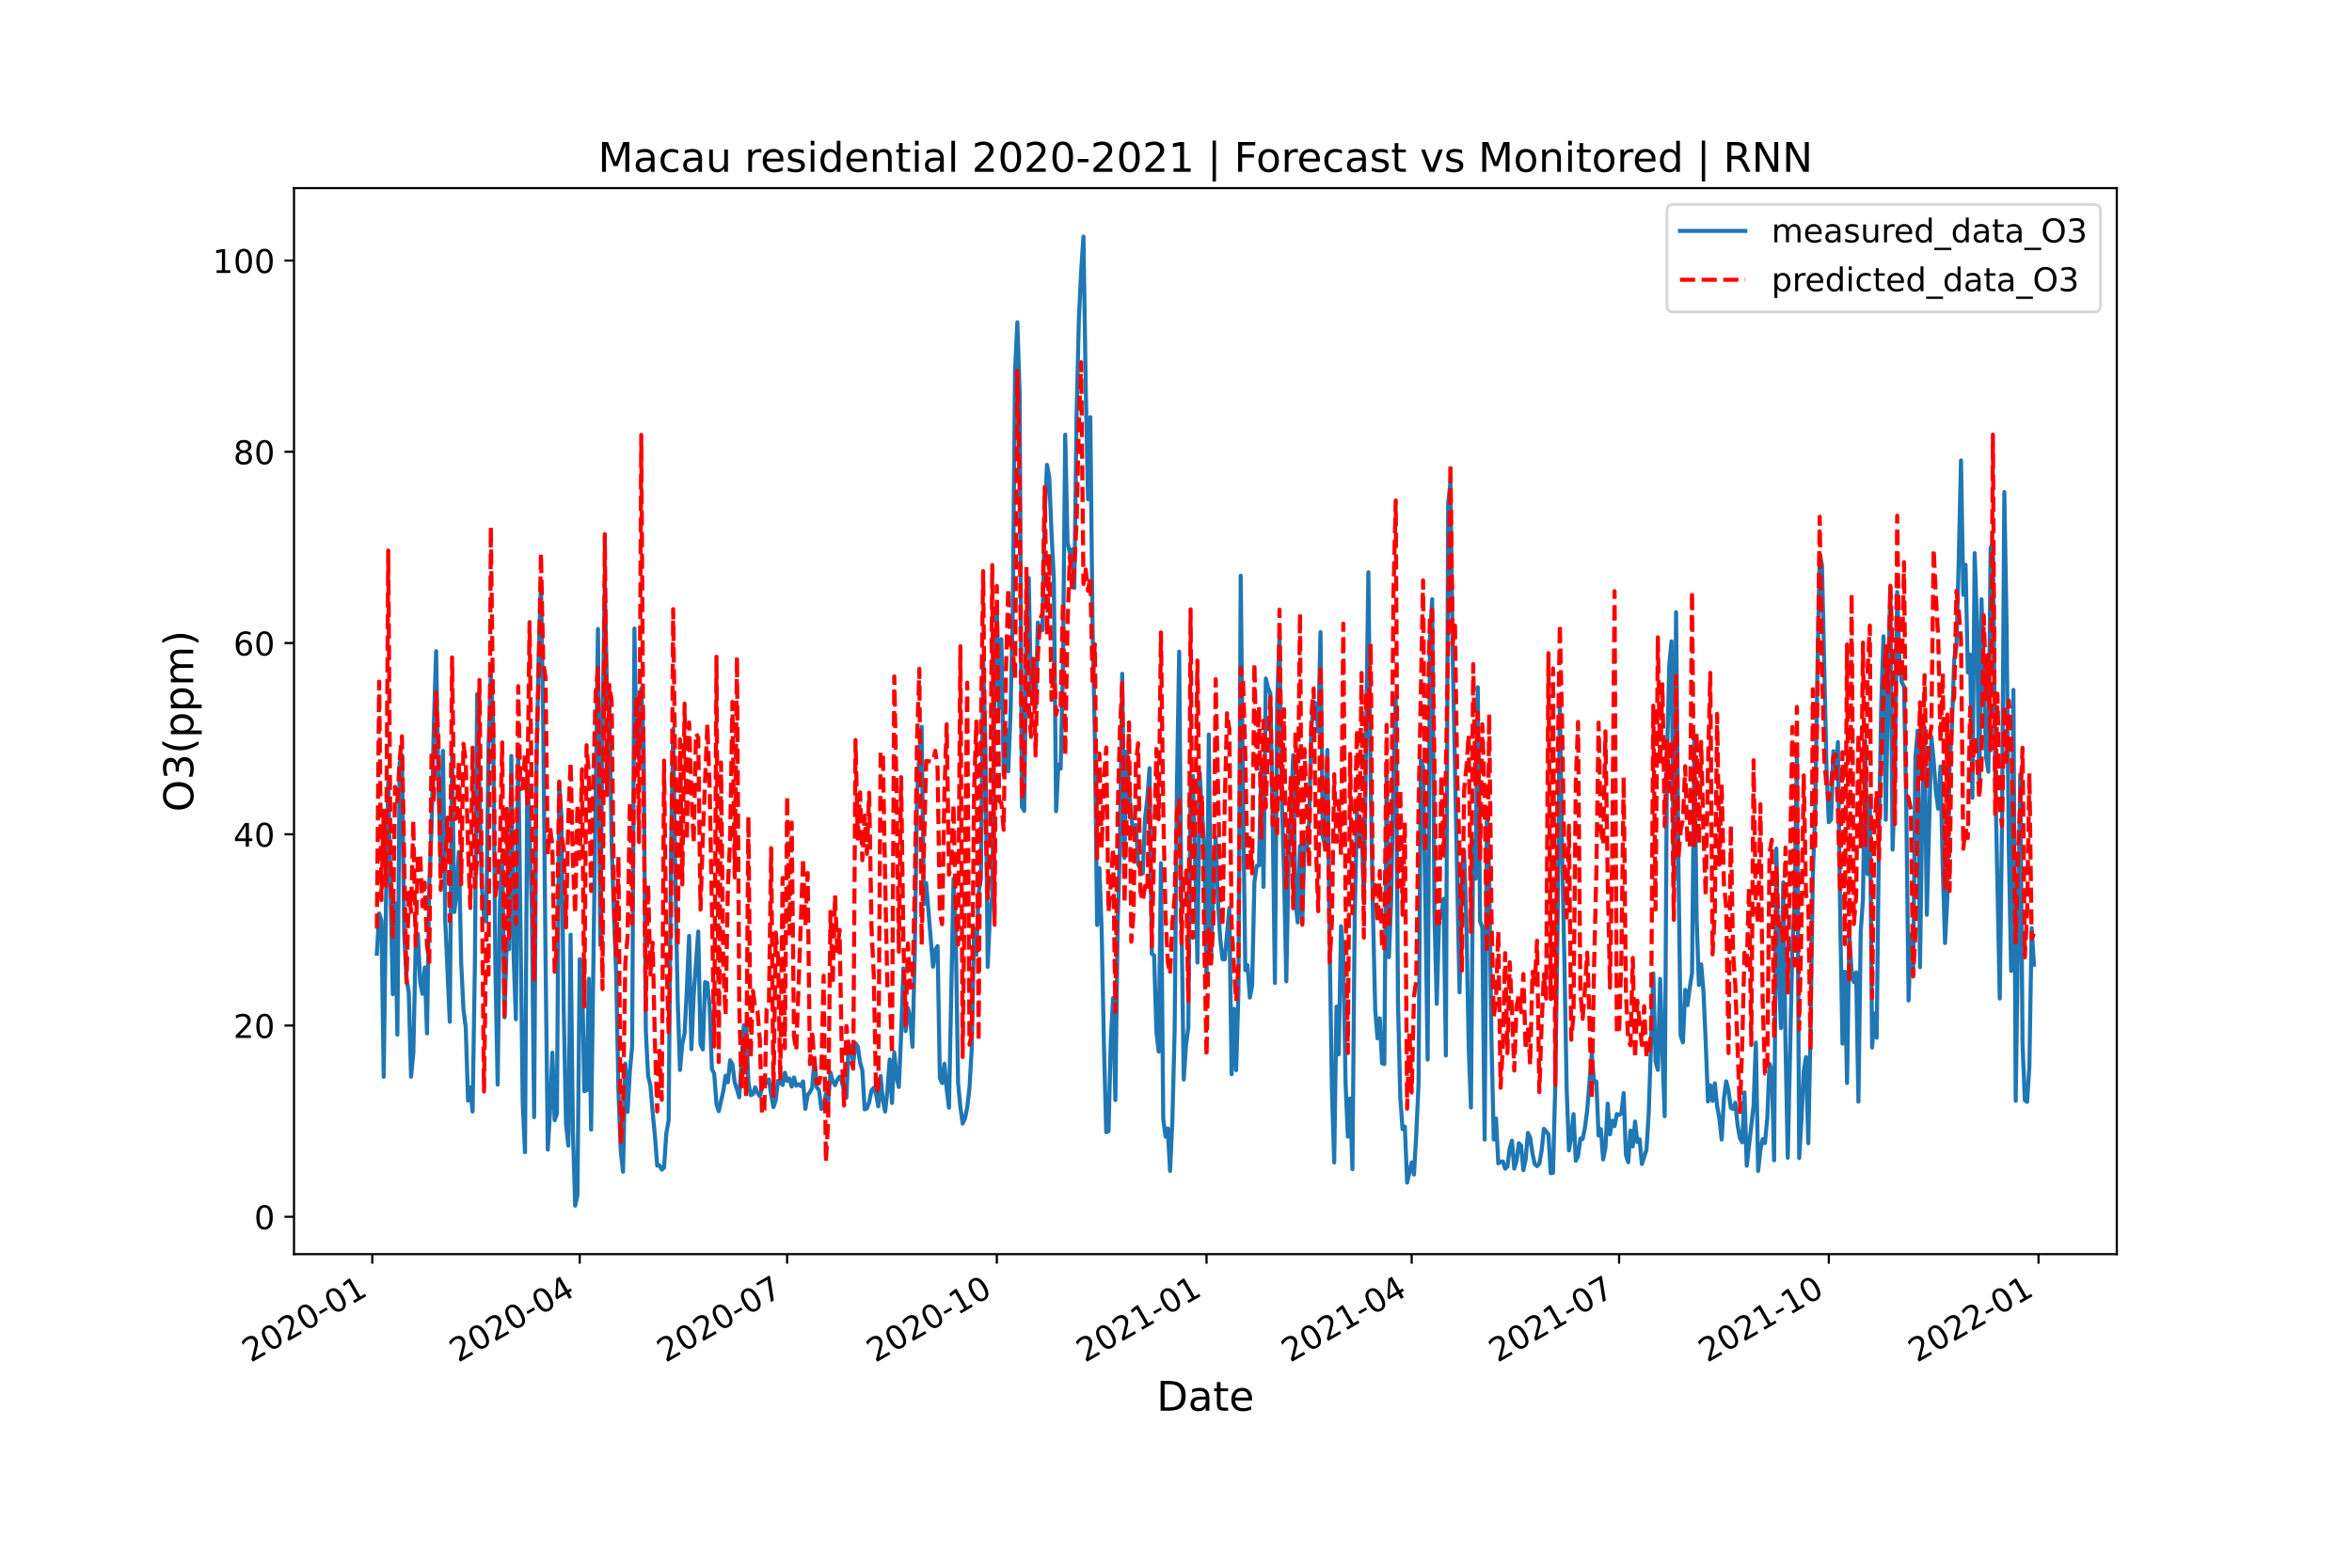 <?xml version="1.0" encoding="utf-8" standalone="no"?>
<!DOCTYPE svg PUBLIC "-//W3C//DTD SVG 1.1//EN"
  "http://www.w3.org/Graphics/SVG/1.1/DTD/svg11.dtd">
<!-- Created with matplotlib (https://matplotlib.org/) -->
<svg height="576pt" version="1.1" viewBox="0 0 864 576" width="864pt" xmlns="http://www.w3.org/2000/svg" xmlns:xlink="http://www.w3.org/1999/xlink">
 <defs>
  <style type="text/css">*{stroke-linecap:butt;stroke-linejoin:round;}</style>
 </defs>
 <g id="figure_1">
  <g id="patch_1">
   <path d="M 0 576 
L 864 576 
L 864 0 
L 0 0 
z
" style="fill:#ffffff;"/>
  </g>
  <g id="axes_1">
   <g id="patch_2">
    <path d="M 108 460.8 
L 777.6 460.8 
L 777.6 69.12 
L 108 69.12 
z
" style="fill:#ffffff;"/>
   </g>
   <g id="matplotlib.axis_1">
    <g id="xtick_1">
     <g id="line2d_1">
      <defs>
       <path d="M 0 0 
L 0 3.5 
" id="mbac509452f" style="stroke:#000000;stroke-width:0.8;"/>
      </defs>
      <g>
       <use style="stroke:#000000;stroke-width:0.8;" x="136.762" xlink:href="#mbac509452f" y="460.8"/>
      </g>
     </g>
     <g id="text_1">
      <!-- 2020-01 -->
      <g transform="translate(92.092 500.766)rotate(-30)scale(0.12 -0.12)">
       <defs>
        <path d="M 19.188 8.297 
L 53.609 8.297 
L 53.609 0 
L 7.328 0 
L 7.328 8.297 
Q 12.938 14.109 22.625 23.891 
Q 32.328 33.688 34.812 36.531 
Q 39.547 41.844 41.422 45.531 
Q 43.312 49.219 43.312 52.781 
Q 43.312 58.594 39.234 62.25 
Q 35.156 65.922 28.609 65.922 
Q 23.969 65.922 18.812 64.312 
Q 13.672 62.703 7.812 59.422 
L 7.812 69.391 
Q 13.766 71.781 18.938 73 
Q 24.125 74.219 28.422 74.219 
Q 39.75 74.219 46.484 68.547 
Q 53.219 62.891 53.219 53.422 
Q 53.219 48.922 51.531 44.891 
Q 49.859 40.875 45.406 35.406 
Q 44.188 33.984 37.641 27.219 
Q 31.109 20.453 19.188 8.297 
z
" id="DejaVuSans-50"/>
        <path d="M 31.781 66.406 
Q 24.172 66.406 20.328 58.906 
Q 16.5 51.422 16.5 36.375 
Q 16.5 21.391 20.328 13.891 
Q 24.172 6.391 31.781 6.391 
Q 39.453 6.391 43.281 13.891 
Q 47.125 21.391 47.125 36.375 
Q 47.125 51.422 43.281 58.906 
Q 39.453 66.406 31.781 66.406 
z
M 31.781 74.219 
Q 44.047 74.219 50.516 64.516 
Q 56.984 54.828 56.984 36.375 
Q 56.984 17.969 50.516 8.266 
Q 44.047 -1.422 31.781 -1.422 
Q 19.531 -1.422 13.062 8.266 
Q 6.594 17.969 6.594 36.375 
Q 6.594 54.828 13.062 64.516 
Q 19.531 74.219 31.781 74.219 
z
" id="DejaVuSans-48"/>
        <path d="M 4.891 31.391 
L 31.203 31.391 
L 31.203 23.391 
L 4.891 23.391 
z
" id="DejaVuSans-45"/>
        <path d="M 12.406 8.297 
L 28.516 8.297 
L 28.516 63.922 
L 10.984 60.406 
L 10.984 69.391 
L 28.422 72.906 
L 38.281 72.906 
L 38.281 8.297 
L 54.391 8.297 
L 54.391 0 
L 12.406 0 
z
" id="DejaVuSans-49"/>
       </defs>
       <use xlink:href="#DejaVuSans-50"/>
       <use x="63.623" xlink:href="#DejaVuSans-48"/>
       <use x="127.246" xlink:href="#DejaVuSans-50"/>
       <use x="190.869" xlink:href="#DejaVuSans-48"/>
       <use x="254.492" xlink:href="#DejaVuSans-45"/>
       <use x="290.576" xlink:href="#DejaVuSans-48"/>
       <use x="354.199" xlink:href="#DejaVuSans-49"/>
      </g>
     </g>
    </g>
    <g id="xtick_2">
     <g id="line2d_2">
      <g>
       <use style="stroke:#000000;stroke-width:0.8;" x="212.957" xlink:href="#mbac509452f" y="460.8"/>
      </g>
     </g>
     <g id="text_2">
      <!-- 2020-04 -->
      <g transform="translate(168.288 500.766)rotate(-30)scale(0.12 -0.12)">
       <defs>
        <path d="M 37.797 64.312 
L 12.891 25.391 
L 37.797 25.391 
z
M 35.203 72.906 
L 47.609 72.906 
L 47.609 25.391 
L 58.016 25.391 
L 58.016 17.188 
L 47.609 17.188 
L 47.609 0 
L 37.797 0 
L 37.797 17.188 
L 4.891 17.188 
L 4.891 26.703 
z
" id="DejaVuSans-52"/>
       </defs>
       <use xlink:href="#DejaVuSans-50"/>
       <use x="63.623" xlink:href="#DejaVuSans-48"/>
       <use x="127.246" xlink:href="#DejaVuSans-50"/>
       <use x="190.869" xlink:href="#DejaVuSans-48"/>
       <use x="254.492" xlink:href="#DejaVuSans-45"/>
       <use x="290.576" xlink:href="#DejaVuSans-48"/>
       <use x="354.199" xlink:href="#DejaVuSans-52"/>
      </g>
     </g>
    </g>
    <g id="xtick_3">
     <g id="line2d_3">
      <g>
       <use style="stroke:#000000;stroke-width:0.8;" x="289.153" xlink:href="#mbac509452f" y="460.8"/>
      </g>
     </g>
     <g id="text_3">
      <!-- 2020-07 -->
      <g transform="translate(244.483 500.766)rotate(-30)scale(0.12 -0.12)">
       <defs>
        <path d="M 8.203 72.906 
L 55.078 72.906 
L 55.078 68.703 
L 28.609 0 
L 18.312 0 
L 43.219 64.594 
L 8.203 64.594 
z
" id="DejaVuSans-55"/>
       </defs>
       <use xlink:href="#DejaVuSans-50"/>
       <use x="63.623" xlink:href="#DejaVuSans-48"/>
       <use x="127.246" xlink:href="#DejaVuSans-50"/>
       <use x="190.869" xlink:href="#DejaVuSans-48"/>
       <use x="254.492" xlink:href="#DejaVuSans-45"/>
       <use x="290.576" xlink:href="#DejaVuSans-48"/>
       <use x="354.199" xlink:href="#DejaVuSans-55"/>
      </g>
     </g>
    </g>
    <g id="xtick_4">
     <g id="line2d_4">
      <g>
       <use style="stroke:#000000;stroke-width:0.8;" x="366.186" xlink:href="#mbac509452f" y="460.8"/>
      </g>
     </g>
     <g id="text_4">
      <!-- 2020-10 -->
      <g transform="translate(321.516 500.766)rotate(-30)scale(0.12 -0.12)">
       <use xlink:href="#DejaVuSans-50"/>
       <use x="63.623" xlink:href="#DejaVuSans-48"/>
       <use x="127.246" xlink:href="#DejaVuSans-50"/>
       <use x="190.869" xlink:href="#DejaVuSans-48"/>
       <use x="254.492" xlink:href="#DejaVuSans-45"/>
       <use x="290.576" xlink:href="#DejaVuSans-49"/>
       <use x="354.199" xlink:href="#DejaVuSans-48"/>
      </g>
     </g>
    </g>
    <g id="xtick_5">
     <g id="line2d_5">
      <g>
       <use style="stroke:#000000;stroke-width:0.8;" x="443.219" xlink:href="#mbac509452f" y="460.8"/>
      </g>
     </g>
     <g id="text_5">
      <!-- 2021-01 -->
      <g transform="translate(398.549 500.766)rotate(-30)scale(0.12 -0.12)">
       <use xlink:href="#DejaVuSans-50"/>
       <use x="63.623" xlink:href="#DejaVuSans-48"/>
       <use x="127.246" xlink:href="#DejaVuSans-50"/>
       <use x="190.869" xlink:href="#DejaVuSans-49"/>
       <use x="254.492" xlink:href="#DejaVuSans-45"/>
       <use x="290.576" xlink:href="#DejaVuSans-48"/>
       <use x="354.199" xlink:href="#DejaVuSans-49"/>
      </g>
     </g>
    </g>
    <g id="xtick_6">
     <g id="line2d_6">
      <g>
       <use style="stroke:#000000;stroke-width:0.8;" x="518.577" xlink:href="#mbac509452f" y="460.8"/>
      </g>
     </g>
     <g id="text_6">
      <!-- 2021-04 -->
      <g transform="translate(473.907 500.766)rotate(-30)scale(0.12 -0.12)">
       <use xlink:href="#DejaVuSans-50"/>
       <use x="63.623" xlink:href="#DejaVuSans-48"/>
       <use x="127.246" xlink:href="#DejaVuSans-50"/>
       <use x="190.869" xlink:href="#DejaVuSans-49"/>
       <use x="254.492" xlink:href="#DejaVuSans-45"/>
       <use x="290.576" xlink:href="#DejaVuSans-48"/>
       <use x="354.199" xlink:href="#DejaVuSans-52"/>
      </g>
     </g>
    </g>
    <g id="xtick_7">
     <g id="line2d_7">
      <g>
       <use style="stroke:#000000;stroke-width:0.8;" x="594.772" xlink:href="#mbac509452f" y="460.8"/>
      </g>
     </g>
     <g id="text_7">
      <!-- 2021-07 -->
      <g transform="translate(550.103 500.766)rotate(-30)scale(0.12 -0.12)">
       <use xlink:href="#DejaVuSans-50"/>
       <use x="63.623" xlink:href="#DejaVuSans-48"/>
       <use x="127.246" xlink:href="#DejaVuSans-50"/>
       <use x="190.869" xlink:href="#DejaVuSans-49"/>
       <use x="254.492" xlink:href="#DejaVuSans-45"/>
       <use x="290.576" xlink:href="#DejaVuSans-48"/>
       <use x="354.199" xlink:href="#DejaVuSans-55"/>
      </g>
     </g>
    </g>
    <g id="xtick_8">
     <g id="line2d_8">
      <g>
       <use style="stroke:#000000;stroke-width:0.8;" x="671.805" xlink:href="#mbac509452f" y="460.8"/>
      </g>
     </g>
     <g id="text_8">
      <!-- 2021-10 -->
      <g transform="translate(627.136 500.766)rotate(-30)scale(0.12 -0.12)">
       <use xlink:href="#DejaVuSans-50"/>
       <use x="63.623" xlink:href="#DejaVuSans-48"/>
       <use x="127.246" xlink:href="#DejaVuSans-50"/>
       <use x="190.869" xlink:href="#DejaVuSans-49"/>
       <use x="254.492" xlink:href="#DejaVuSans-45"/>
       <use x="290.576" xlink:href="#DejaVuSans-49"/>
       <use x="354.199" xlink:href="#DejaVuSans-48"/>
      </g>
     </g>
    </g>
    <g id="xtick_9">
     <g id="line2d_9">
      <g>
       <use style="stroke:#000000;stroke-width:0.8;" x="748.838" xlink:href="#mbac509452f" y="460.8"/>
      </g>
     </g>
     <g id="text_9">
      <!-- 2022-01 -->
      <g transform="translate(704.168 500.766)rotate(-30)scale(0.12 -0.12)">
       <use xlink:href="#DejaVuSans-50"/>
       <use x="63.623" xlink:href="#DejaVuSans-48"/>
       <use x="127.246" xlink:href="#DejaVuSans-50"/>
       <use x="190.869" xlink:href="#DejaVuSans-50"/>
       <use x="254.492" xlink:href="#DejaVuSans-45"/>
       <use x="290.576" xlink:href="#DejaVuSans-48"/>
       <use x="354.199" xlink:href="#DejaVuSans-49"/>
      </g>
     </g>
    </g>
    <g id="text_10">
     <!-- Date -->
     <g transform="translate(424.874 518.325)scale(0.15 -0.15)">
      <defs>
       <path d="M 19.672 64.797 
L 19.672 8.109 
L 31.594 8.109 
Q 46.688 8.109 53.688 14.938 
Q 60.688 21.781 60.688 36.531 
Q 60.688 51.172 53.688 57.984 
Q 46.688 64.797 31.594 64.797 
z
M 9.812 72.906 
L 30.078 72.906 
Q 51.266 72.906 61.172 64.094 
Q 71.094 55.281 71.094 36.531 
Q 71.094 17.672 61.125 8.828 
Q 51.172 0 30.078 0 
L 9.812 0 
z
" id="DejaVuSans-68"/>
       <path d="M 34.281 27.484 
Q 23.391 27.484 19.188 25 
Q 14.984 22.516 14.984 16.5 
Q 14.984 11.719 18.141 8.906 
Q 21.297 6.109 26.703 6.109 
Q 34.188 6.109 38.703 11.406 
Q 43.219 16.703 43.219 25.484 
L 43.219 27.484 
z
M 52.203 31.203 
L 52.203 0 
L 43.219 0 
L 43.219 8.297 
Q 40.141 3.328 35.547 0.953 
Q 30.953 -1.422 24.312 -1.422 
Q 15.922 -1.422 10.953 3.297 
Q 6 8.016 6 15.922 
Q 6 25.141 12.172 29.828 
Q 18.359 34.516 30.609 34.516 
L 43.219 34.516 
L 43.219 35.406 
Q 43.219 41.609 39.141 45 
Q 35.062 48.391 27.688 48.391 
Q 23 48.391 18.547 47.266 
Q 14.109 46.141 10.016 43.891 
L 10.016 52.203 
Q 14.938 54.109 19.578 55.047 
Q 24.219 56 28.609 56 
Q 40.484 56 46.344 49.844 
Q 52.203 43.703 52.203 31.203 
z
" id="DejaVuSans-97"/>
       <path d="M 18.312 70.219 
L 18.312 54.688 
L 36.812 54.688 
L 36.812 47.703 
L 18.312 47.703 
L 18.312 18.016 
Q 18.312 11.328 20.141 9.422 
Q 21.969 7.516 27.594 7.516 
L 36.812 7.516 
L 36.812 0 
L 27.594 0 
Q 17.188 0 13.234 3.875 
Q 9.281 7.766 9.281 18.016 
L 9.281 47.703 
L 2.688 47.703 
L 2.688 54.688 
L 9.281 54.688 
L 9.281 70.219 
z
" id="DejaVuSans-116"/>
       <path d="M 56.203 29.594 
L 56.203 25.203 
L 14.891 25.203 
Q 15.484 15.922 20.484 11.062 
Q 25.484 6.203 34.422 6.203 
Q 39.594 6.203 44.453 7.469 
Q 49.312 8.734 54.109 11.281 
L 54.109 2.781 
Q 49.266 0.734 44.188 -0.344 
Q 39.109 -1.422 33.891 -1.422 
Q 20.797 -1.422 13.156 6.188 
Q 5.516 13.812 5.516 26.812 
Q 5.516 40.234 12.766 48.109 
Q 20.016 56 32.328 56 
Q 43.359 56 49.781 48.891 
Q 56.203 41.797 56.203 29.594 
z
M 47.219 32.234 
Q 47.125 39.594 43.094 43.984 
Q 39.062 48.391 32.422 48.391 
Q 24.906 48.391 20.391 44.141 
Q 15.875 39.891 15.188 32.172 
z
" id="DejaVuSans-101"/>
      </defs>
      <use xlink:href="#DejaVuSans-68"/>
      <use x="77.002" xlink:href="#DejaVuSans-97"/>
      <use x="138.281" xlink:href="#DejaVuSans-116"/>
      <use x="177.49" xlink:href="#DejaVuSans-101"/>
     </g>
    </g>
   </g>
   <g id="matplotlib.axis_2">
    <g id="ytick_1">
     <g id="line2d_10">
      <defs>
       <path d="M 0 0 
L -3.5 0 
" id="m5e8cfabd44" style="stroke:#000000;stroke-width:0.8;"/>
      </defs>
      <g>
       <use style="stroke:#000000;stroke-width:0.8;" x="108" xlink:href="#m5e8cfabd44" y="447.068"/>
      </g>
     </g>
     <g id="text_11">
      <!-- 0 -->
      <g transform="translate(93.365 451.627)scale(0.12 -0.12)">
       <use xlink:href="#DejaVuSans-48"/>
      </g>
     </g>
    </g>
    <g id="ytick_2">
     <g id="line2d_11">
      <g>
       <use style="stroke:#000000;stroke-width:0.8;" x="108" xlink:href="#m5e8cfabd44" y="376.801"/>
      </g>
     </g>
     <g id="text_12">
      <!-- 20 -->
      <g transform="translate(85.73 381.36)scale(0.12 -0.12)">
       <use xlink:href="#DejaVuSans-50"/>
       <use x="63.623" xlink:href="#DejaVuSans-48"/>
      </g>
     </g>
    </g>
    <g id="ytick_3">
     <g id="line2d_12">
      <g>
       <use style="stroke:#000000;stroke-width:0.8;" x="108" xlink:href="#m5e8cfabd44" y="306.534"/>
      </g>
     </g>
     <g id="text_13">
      <!-- 40 -->
      <g transform="translate(85.73 311.093)scale(0.12 -0.12)">
       <use xlink:href="#DejaVuSans-52"/>
       <use x="63.623" xlink:href="#DejaVuSans-48"/>
      </g>
     </g>
    </g>
    <g id="ytick_4">
     <g id="line2d_13">
      <g>
       <use style="stroke:#000000;stroke-width:0.8;" x="108" xlink:href="#m5e8cfabd44" y="236.267"/>
      </g>
     </g>
     <g id="text_14">
      <!-- 60 -->
      <g transform="translate(85.73 240.826)scale(0.12 -0.12)">
       <defs>
        <path d="M 33.016 40.375 
Q 26.375 40.375 22.484 35.828 
Q 18.609 31.297 18.609 23.391 
Q 18.609 15.531 22.484 10.953 
Q 26.375 6.391 33.016 6.391 
Q 39.656 6.391 43.531 10.953 
Q 47.406 15.531 47.406 23.391 
Q 47.406 31.297 43.531 35.828 
Q 39.656 40.375 33.016 40.375 
z
M 52.594 71.297 
L 52.594 62.312 
Q 48.875 64.062 45.094 64.984 
Q 41.312 65.922 37.594 65.922 
Q 27.828 65.922 22.672 59.328 
Q 17.531 52.734 16.797 39.406 
Q 19.672 43.656 24.016 45.922 
Q 28.375 48.188 33.594 48.188 
Q 44.578 48.188 50.953 41.516 
Q 57.328 34.859 57.328 23.391 
Q 57.328 12.156 50.688 5.359 
Q 44.047 -1.422 33.016 -1.422 
Q 20.359 -1.422 13.672 8.266 
Q 6.984 17.969 6.984 36.375 
Q 6.984 53.656 15.188 63.938 
Q 23.391 74.219 37.203 74.219 
Q 40.922 74.219 44.703 73.484 
Q 48.484 72.75 52.594 71.297 
z
" id="DejaVuSans-54"/>
       </defs>
       <use xlink:href="#DejaVuSans-54"/>
       <use x="63.623" xlink:href="#DejaVuSans-48"/>
      </g>
     </g>
    </g>
    <g id="ytick_5">
     <g id="line2d_14">
      <g>
       <use style="stroke:#000000;stroke-width:0.8;" x="108" xlink:href="#m5e8cfabd44" y="165.999"/>
      </g>
     </g>
     <g id="text_15">
      <!-- 80 -->
      <g transform="translate(85.73 170.558)scale(0.12 -0.12)">
       <defs>
        <path d="M 31.781 34.625 
Q 24.75 34.625 20.719 30.859 
Q 16.703 27.094 16.703 20.516 
Q 16.703 13.922 20.719 10.156 
Q 24.75 6.391 31.781 6.391 
Q 38.812 6.391 42.859 10.172 
Q 46.922 13.969 46.922 20.516 
Q 46.922 27.094 42.891 30.859 
Q 38.875 34.625 31.781 34.625 
z
M 21.922 38.812 
Q 15.578 40.375 12.031 44.719 
Q 8.5 49.078 8.5 55.328 
Q 8.5 64.062 14.719 69.141 
Q 20.953 74.219 31.781 74.219 
Q 42.672 74.219 48.875 69.141 
Q 55.078 64.062 55.078 55.328 
Q 55.078 49.078 51.531 44.719 
Q 48 40.375 41.703 38.812 
Q 48.828 37.156 52.797 32.312 
Q 56.781 27.484 56.781 20.516 
Q 56.781 9.906 50.312 4.234 
Q 43.844 -1.422 31.781 -1.422 
Q 19.734 -1.422 13.25 4.234 
Q 6.781 9.906 6.781 20.516 
Q 6.781 27.484 10.781 32.312 
Q 14.797 37.156 21.922 38.812 
z
M 18.312 54.391 
Q 18.312 48.734 21.844 45.562 
Q 25.391 42.391 31.781 42.391 
Q 38.141 42.391 41.719 45.562 
Q 45.312 48.734 45.312 54.391 
Q 45.312 60.062 41.719 63.234 
Q 38.141 66.406 31.781 66.406 
Q 25.391 66.406 21.844 63.234 
Q 18.312 60.062 18.312 54.391 
z
" id="DejaVuSans-56"/>
       </defs>
       <use xlink:href="#DejaVuSans-56"/>
       <use x="63.623" xlink:href="#DejaVuSans-48"/>
      </g>
     </g>
    </g>
    <g id="ytick_6">
     <g id="line2d_15">
      <g>
       <use style="stroke:#000000;stroke-width:0.8;" x="108" xlink:href="#m5e8cfabd44" y="95.732"/>
      </g>
     </g>
     <g id="text_16">
      <!-- 100 -->
      <g transform="translate(78.095 100.291)scale(0.12 -0.12)">
       <use xlink:href="#DejaVuSans-49"/>
       <use x="63.623" xlink:href="#DejaVuSans-48"/>
       <use x="127.246" xlink:href="#DejaVuSans-48"/>
      </g>
     </g>
    </g>
    <g id="text_17">
     <!-- O3(ppm) -->
     <g transform="translate(70.975 298.316)rotate(-90)scale(0.15 -0.15)">
      <defs>
       <path d="M 39.406 66.219 
Q 28.656 66.219 22.328 58.203 
Q 16.016 50.203 16.016 36.375 
Q 16.016 22.609 22.328 14.594 
Q 28.656 6.594 39.406 6.594 
Q 50.141 6.594 56.422 14.594 
Q 62.703 22.609 62.703 36.375 
Q 62.703 50.203 56.422 58.203 
Q 50.141 66.219 39.406 66.219 
z
M 39.406 74.219 
Q 54.734 74.219 63.906 63.938 
Q 73.094 53.656 73.094 36.375 
Q 73.094 19.141 63.906 8.859 
Q 54.734 -1.422 39.406 -1.422 
Q 24.031 -1.422 14.812 8.828 
Q 5.609 19.094 5.609 36.375 
Q 5.609 53.656 14.812 63.938 
Q 24.031 74.219 39.406 74.219 
z
" id="DejaVuSans-79"/>
       <path d="M 40.578 39.312 
Q 47.656 37.797 51.625 33 
Q 55.609 28.219 55.609 21.188 
Q 55.609 10.406 48.188 4.484 
Q 40.766 -1.422 27.094 -1.422 
Q 22.516 -1.422 17.656 -0.516 
Q 12.797 0.391 7.625 2.203 
L 7.625 11.719 
Q 11.719 9.328 16.594 8.109 
Q 21.484 6.891 26.812 6.891 
Q 36.078 6.891 40.938 10.547 
Q 45.797 14.203 45.797 21.188 
Q 45.797 27.641 41.281 31.266 
Q 36.766 34.906 28.719 34.906 
L 20.219 34.906 
L 20.219 43.016 
L 29.109 43.016 
Q 36.375 43.016 40.234 45.922 
Q 44.094 48.828 44.094 54.297 
Q 44.094 59.906 40.109 62.906 
Q 36.141 65.922 28.719 65.922 
Q 24.656 65.922 20.016 65.031 
Q 15.375 64.156 9.812 62.312 
L 9.812 71.094 
Q 15.438 72.656 20.344 73.438 
Q 25.25 74.219 29.594 74.219 
Q 40.828 74.219 47.359 69.109 
Q 53.906 64.016 53.906 55.328 
Q 53.906 49.266 50.438 45.094 
Q 46.969 40.922 40.578 39.312 
z
" id="DejaVuSans-51"/>
       <path d="M 31 75.875 
Q 24.469 64.656 21.281 53.656 
Q 18.109 42.672 18.109 31.391 
Q 18.109 20.125 21.312 9.062 
Q 24.516 -2 31 -13.188 
L 23.188 -13.188 
Q 15.875 -1.703 12.234 9.375 
Q 8.594 20.453 8.594 31.391 
Q 8.594 42.281 12.203 53.312 
Q 15.828 64.359 23.188 75.875 
z
" id="DejaVuSans-40"/>
       <path d="M 18.109 8.203 
L 18.109 -20.797 
L 9.078 -20.797 
L 9.078 54.688 
L 18.109 54.688 
L 18.109 46.391 
Q 20.953 51.266 25.266 53.625 
Q 29.594 56 35.594 56 
Q 45.562 56 51.781 48.094 
Q 58.016 40.188 58.016 27.297 
Q 58.016 14.406 51.781 6.484 
Q 45.562 -1.422 35.594 -1.422 
Q 29.594 -1.422 25.266 0.953 
Q 20.953 3.328 18.109 8.203 
z
M 48.688 27.297 
Q 48.688 37.203 44.609 42.844 
Q 40.531 48.484 33.406 48.484 
Q 26.266 48.484 22.188 42.844 
Q 18.109 37.203 18.109 27.297 
Q 18.109 17.391 22.188 11.75 
Q 26.266 6.109 33.406 6.109 
Q 40.531 6.109 44.609 11.75 
Q 48.688 17.391 48.688 27.297 
z
" id="DejaVuSans-112"/>
       <path d="M 52 44.188 
Q 55.375 50.25 60.062 53.125 
Q 64.75 56 71.094 56 
Q 79.641 56 84.281 50.016 
Q 88.922 44.047 88.922 33.016 
L 88.922 0 
L 79.891 0 
L 79.891 32.719 
Q 79.891 40.578 77.094 44.375 
Q 74.312 48.188 68.609 48.188 
Q 61.625 48.188 57.562 43.547 
Q 53.516 38.922 53.516 30.906 
L 53.516 0 
L 44.484 0 
L 44.484 32.719 
Q 44.484 40.625 41.703 44.406 
Q 38.922 48.188 33.109 48.188 
Q 26.219 48.188 22.156 43.531 
Q 18.109 38.875 18.109 30.906 
L 18.109 0 
L 9.078 0 
L 9.078 54.688 
L 18.109 54.688 
L 18.109 46.188 
Q 21.188 51.219 25.484 53.609 
Q 29.781 56 35.688 56 
Q 41.656 56 45.828 52.969 
Q 50 49.953 52 44.188 
z
" id="DejaVuSans-109"/>
       <path d="M 8.016 75.875 
L 15.828 75.875 
Q 23.141 64.359 26.781 53.312 
Q 30.422 42.281 30.422 31.391 
Q 30.422 20.453 26.781 9.375 
Q 23.141 -1.703 15.828 -13.188 
L 8.016 -13.188 
Q 14.5 -2 17.703 9.062 
Q 20.906 20.125 20.906 31.391 
Q 20.906 42.672 17.703 53.656 
Q 14.5 64.656 8.016 75.875 
z
" id="DejaVuSans-41"/>
      </defs>
      <use xlink:href="#DejaVuSans-79"/>
      <use x="78.711" xlink:href="#DejaVuSans-51"/>
      <use x="142.334" xlink:href="#DejaVuSans-40"/>
      <use x="181.348" xlink:href="#DejaVuSans-112"/>
      <use x="244.824" xlink:href="#DejaVuSans-112"/>
      <use x="308.301" xlink:href="#DejaVuSans-109"/>
      <use x="405.713" xlink:href="#DejaVuSans-41"/>
     </g>
    </g>
   </g>
   <g id="line2d_16">
    <path clip-path="url(#p91300ee8f9)" d="M 138.436 350.437 
L 139.274 335.599 
L 140.111 338.263 
L 140.948 395.649 
L 141.786 331.659 
L 142.623 287.312 
L 144.298 365.293 
L 145.135 331.919 
L 145.972 380.131 
L 146.81 280.431 
L 147.647 277.336 
L 148.484 343.227 
L 149.321 359.617 
L 150.159 364.632 
L 150.996 395.595 
L 151.833 386.724 
L 152.671 348.401 
L 153.508 343.147 
L 154.345 360.853 
L 155.183 365.153 
L 156.02 355.47 
L 156.857 379.7 
L 157.695 324.653 
L 158.532 304.213 
L 159.369 266.56 
L 160.207 239.258 
L 161.044 287.973 
L 161.881 319.039 
L 162.718 275.878 
L 163.556 338.248 
L 165.23 375.434 
L 166.068 277.039 
L 166.905 335.069 
L 167.742 327.859 
L 168.58 312.997 
L 169.417 353.721 
L 170.254 371.015 
L 171.092 377.533 
L 171.929 404.368 
L 172.766 399.518 
L 173.604 408.383 
L 174.441 354.967 
L 175.278 254.989 
L 176.953 325.063 
L 177.79 336.65 
L 178.627 338.614 
L 179.465 273.908 
L 180.302 247.614 
L 181.139 265.366 
L 181.977 355.413 
L 182.814 398.514 
L 183.651 331.464 
L 184.489 314.183 
L 185.326 373.808 
L 186.163 345.704 
L 187.001 348.79 
L 187.838 277.746 
L 188.675 351.084 
L 189.513 374.503 
L 190.35 274.279 
L 192.024 405.766 
L 192.862 423.35 
L 193.699 283.62 
L 194.536 304.844 
L 195.374 334.829 
L 196.211 410.452 
L 197.048 282.402 
L 197.886 240.501 
L 198.723 213.659 
L 199.56 267.03 
L 200.398 351.389 
L 201.235 422.386 
L 202.072 407.844 
L 202.91 386.787 
L 203.747 411.607 
L 204.584 409.197 
L 205.421 287.557 
L 206.259 300.222 
L 207.096 371.638 
L 207.933 412.99 
L 208.771 420.916 
L 209.608 343.422 
L 210.445 415.38 
L 211.283 442.996 
L 212.12 439.188 
L 212.957 352.414 
L 213.795 355.072 
L 214.632 400.952 
L 215.469 400.604 
L 216.307 359.593 
L 217.144 415.047 
L 219.656 231.093 
L 220.493 347.192 
L 221.33 267.165 
L 222.168 213.42 
L 223.005 256.587 
L 223.842 258.207 
L 224.68 309.865 
L 225.517 336.168 
L 226.354 357.892 
L 227.192 401.015 
L 228.029 422.889 
L 228.866 430.523 
L 229.704 390.766 
L 230.541 408.538 
L 231.378 393.476 
L 232.216 384.652 
L 233.053 230.911 
L 233.89 276.488 
L 234.727 278.689 
L 235.565 252.981 
L 236.402 271.665 
L 237.239 378.631 
L 238.077 395.302 
L 238.914 398.784 
L 239.751 408.757 
L 240.589 417.38 
L 241.426 428.296 
L 242.263 428.185 
L 243.101 429.754 
L 243.938 429.002 
L 244.775 416.419 
L 245.613 411.706 
L 246.45 317.06 
L 247.287 267.797 
L 248.124 324.237 
L 248.962 367.895 
L 249.799 393.146 
L 250.636 383.593 
L 251.474 379.796 
L 252.311 363.587 
L 253.148 343.91 
L 253.986 385.512 
L 254.823 365.772 
L 256.498 342.257 
L 257.335 383.637 
L 258.172 385.581 
L 259.01 360.841 
L 259.847 361.159 
L 260.684 369.7 
L 261.522 392.82 
L 262.359 394.416 
L 263.196 405.616 
L 264.033 408.272 
L 265.708 400.841 
L 266.545 395.254 
L 267.383 397.67 
L 268.22 389.569 
L 269.057 391.027 
L 269.895 397.802 
L 270.732 400.272 
L 271.569 403.173 
L 273.244 376.649 
L 274.081 376.832 
L 274.919 397.748 
L 275.756 402.384 
L 276.593 402 
L 277.43 399.536 
L 278.268 401.53 
L 279.105 402.772 
L 280.78 396.766 
L 281.617 397.778 
L 282.454 396.601 
L 283.292 402.386 
L 284.129 406.793 
L 284.966 404.182 
L 285.804 397.11 
L 286.641 397.604 
L 287.478 398.673 
L 288.316 394.128 
L 289.153 397.134 
L 289.99 396.269 
L 290.828 399.233 
L 291.665 395.892 
L 292.502 398.913 
L 293.339 398.374 
L 294.177 399.077 
L 295.014 397.326 
L 295.851 407.419 
L 296.689 402.281 
L 297.526 401.308 
L 298.363 399.562 
L 299.201 388.793 
L 300.038 399.461 
L 300.875 400.619 
L 301.713 407.479 
L 302.55 406.604 
L 303.387 401.832 
L 304.225 404.984 
L 305.062 394.039 
L 305.899 397.209 
L 306.736 398.71 
L 307.574 396.712 
L 308.411 395.586 
L 309.248 397.23 
L 310.086 401.368 
L 310.923 403.361 
L 311.76 383.518 
L 312.598 384.886 
L 313.435 390.619 
L 314.272 383.325 
L 315.11 384.539 
L 315.947 390.395 
L 316.784 393.278 
L 317.622 407.61 
L 318.459 407.233 
L 319.296 404.943 
L 320.134 400.652 
L 320.971 399.67 
L 321.808 401.946 
L 322.645 406.473 
L 323.483 395.35 
L 324.32 404.272 
L 325.157 408.391 
L 325.995 400.664 
L 326.832 389.287 
L 327.669 405.269 
L 328.507 386.682 
L 329.344 395.769 
L 330.181 399.389 
L 331.019 380.383 
L 331.856 355.799 
L 332.693 378.853 
L 333.531 370.386 
L 334.368 374.006 
L 335.205 384.613 
L 336.042 349.955 
L 336.88 291.916 
L 337.717 277.183 
L 338.554 267.039 
L 339.392 332.278 
L 340.229 324.452 
L 342.741 355.206 
L 343.578 348.957 
L 344.416 347.59 
L 345.253 396.051 
L 346.09 397.94 
L 346.928 390.85 
L 347.765 400.092 
L 348.602 406.991 
L 350.277 322.835 
L 351.114 344.754 
L 351.951 397.823 
L 352.789 406.658 
L 353.626 412.832 
L 354.463 411.041 
L 355.301 406.943 
L 356.138 399.676 
L 356.975 385.066 
L 357.813 341.21 
L 358.65 350.841 
L 359.487 327.903 
L 360.325 322.85 
L 361.162 241.878 
L 361.999 274.599 
L 362.837 355.269 
L 363.674 335.216 
L 364.511 329.32 
L 365.348 248.596 
L 366.186 224.222 
L 367.023 260.123 
L 367.86 234.833 
L 368.698 284.791 
L 369.535 268.027 
L 370.372 283.396 
L 371.21 262.321 
L 372.047 224.62 
L 372.884 136.025 
L 373.722 118.423 
L 374.559 144.345 
L 375.396 296.422 
L 376.234 297.928 
L 377.071 229.135 
L 377.908 212.372 
L 378.745 255.641 
L 379.583 245.533 
L 380.42 259.938 
L 381.257 228.734 
L 382.095 231.776 
L 382.932 231.52 
L 383.769 189.555 
L 384.607 170.791 
L 385.444 175.402 
L 386.281 195.947 
L 387.119 212.401 
L 387.956 298.066 
L 388.793 280.908 
L 389.631 282.378 
L 390.468 244.839 
L 391.305 159.696 
L 392.143 199.088 
L 392.98 203.073 
L 393.817 201.86 
L 394.654 215.989 
L 395.492 151.914 
L 396.329 117.005 
L 397.166 99.66 
L 398.004 86.924 
L 398.841 142.073 
L 399.678 183.453 
L 400.516 153.273 
L 401.353 230.689 
L 402.19 270.938 
L 403.028 339.867 
L 403.865 318.966 
L 404.702 342.044 
L 405.54 384.808 
L 406.377 415.994 
L 407.214 415.592 
L 408.051 382.066 
L 408.889 366.679 
L 409.726 404.17 
L 410.563 339.658 
L 411.401 311.123 
L 412.238 247.551 
L 413.075 315.252 
L 413.913 276.072 
L 414.75 290.288 
L 415.587 300.085 
L 416.425 306.886 
L 417.262 303.135 
L 418.099 317.644 
L 418.937 319.132 
L 419.774 320.922 
L 420.611 300.892 
L 421.448 293.548 
L 422.286 282.261 
L 423.123 350.443 
L 423.96 350.997 
L 424.798 379.151 
L 425.635 386.388 
L 426.472 317.18 
L 427.31 411.098 
L 428.147 417.623 
L 428.984 414.623 
L 429.822 430.233 
L 430.659 411.859 
L 431.496 378.637 
L 432.334 289.602 
L 433.171 239.42 
L 434.008 337.284 
L 434.846 396.646 
L 435.683 383.937 
L 436.52 377.491 
L 437.357 289.033 
L 438.195 285.048 
L 439.032 316.536 
L 439.869 353.671 
L 440.707 284.042 
L 442.381 312.258 
L 443.219 362.06 
L 444.056 269.863 
L 444.893 352.425 
L 445.731 321.937 
L 446.568 307.692 
L 447.405 331.314 
L 448.243 344.976 
L 449.08 352.419 
L 449.917 352.458 
L 451.592 333.623 
L 452.429 394.685 
L 453.266 370.67 
L 454.104 393.203 
L 454.941 364.051 
L 455.778 211.519 
L 456.616 290.461 
L 457.453 356.444 
L 458.29 354.644 
L 459.128 366.523 
L 459.965 362.048 
L 460.802 324.164 
L 461.64 318.135 
L 462.477 317.97 
L 463.314 280.848 
L 464.152 325.883 
L 464.989 249.306 
L 465.826 252.689 
L 466.663 254.827 
L 467.501 300.081 
L 468.338 361.185 
L 469.175 257.533 
L 470.013 233.965 
L 470.85 293.333 
L 471.687 321.171 
L 472.525 360.566 
L 473.362 315.344 
L 474.199 300.943 
L 475.037 277.428 
L 475.874 330.826 
L 476.711 338.904 
L 477.549 310.844 
L 478.386 339.266 
L 479.223 308.347 
L 480.06 312.204 
L 480.898 302.264 
L 481.735 267.617 
L 482.572 257.941 
L 483.41 258.539 
L 484.247 268.854 
L 485.084 232.261 
L 485.922 307.309 
L 486.759 310.578 
L 487.596 275.521 
L 488.434 346.006 
L 489.271 400.353 
L 490.108 427.122 
L 490.946 369.859 
L 491.783 387.359 
L 492.62 340.296 
L 493.457 349.606 
L 494.295 398.095 
L 495.132 417.619 
L 495.969 403.607 
L 496.807 429.553 
L 497.644 336.946 
L 498.481 298.054 
L 499.319 311.069 
L 500.156 300.839 
L 500.993 331.958 
L 502.668 210.267 
L 503.505 286.881 
L 504.343 335.126 
L 505.18 370.961 
L 506.017 381.491 
L 506.855 374.173 
L 507.692 390.653 
L 508.529 390.982 
L 509.366 284.931 
L 510.204 351.706 
L 511.041 330.925 
L 511.878 284.186 
L 512.716 255.893 
L 513.553 368.898 
L 514.39 403.218 
L 515.228 414.877 
L 516.065 413.94 
L 516.902 434.508 
L 518.577 427.083 
L 519.414 431.55 
L 520.252 416.877 
L 521.089 398.577 
L 521.926 279.461 
L 522.763 281.644 
L 523.601 331.24 
L 524.438 389.329 
L 525.275 234.887 
L 526.113 220.156 
L 526.95 336.446 
L 527.787 368.829 
L 528.625 338.027 
L 529.462 336.407 
L 530.299 330.237 
L 531.137 387.799 
L 531.974 185.112 
L 532.811 177.27 
L 533.649 241.264 
L 536.161 364.599 
L 536.998 322.216 
L 537.835 312.641 
L 538.672 338.425 
L 539.51 384.134 
L 540.347 406.916 
L 541.184 309.087 
L 542.022 322.841 
L 542.859 252.497 
L 543.696 338.455 
L 544.534 340.787 
L 545.371 418.709 
L 546.208 298.437 
L 547.046 321.302 
L 547.883 381.823 
L 548.72 418.691 
L 549.558 410.952 
L 550.395 427.44 
L 551.232 426.835 
L 552.069 426.739 
L 552.907 429.398 
L 553.744 428.607 
L 554.581 421.961 
L 555.419 419.101 
L 556.256 429.377 
L 557.093 426.61 
L 557.931 420.05 
L 558.768 420.856 
L 559.605 429.94 
L 560.443 425.99 
L 561.28 416.272 
L 562.117 418.044 
L 562.955 423.838 
L 563.792 427.691 
L 564.629 428.464 
L 565.466 427.583 
L 566.304 422.778 
L 567.141 414.748 
L 568.816 416.706 
L 569.653 431.064 
L 570.49 430.919 
L 571.328 398.919 
L 572.165 340.608 
L 573.002 258.354 
L 573.84 312.225 
L 574.677 353.206 
L 575.514 400.224 
L 576.352 422.691 
L 577.189 417.595 
L 578.026 409.341 
L 578.864 426.505 
L 579.701 424.829 
L 580.538 418.32 
L 581.375 418.497 
L 582.213 414.35 
L 583.05 408.012 
L 584.725 387.048 
L 585.562 397.545 
L 586.399 397.347 
L 587.237 417.203 
L 588.074 414.859 
L 588.911 426.014 
L 589.749 421.697 
L 590.586 405.488 
L 591.423 416.769 
L 592.261 411.799 
L 593.098 413.772 
L 593.935 409.305 
L 594.772 409.664 
L 595.61 409.107 
L 596.447 401.601 
L 597.284 424.341 
L 598.122 427.032 
L 598.959 415.38 
L 599.796 421.231 
L 600.634 412.092 
L 601.471 419.628 
L 602.308 418.595 
L 603.146 427.691 
L 604.82 422.443 
L 605.658 409.012 
L 607.332 357.629 
L 608.17 389.979 
L 609.007 393.107 
L 609.844 359.634 
L 610.681 386.712 
L 611.519 410.125 
L 612.356 279.045 
L 613.193 244.474 
L 614.031 235.635 
L 614.868 325.219 
L 615.705 224.95 
L 616.543 315.638 
L 617.38 380.473 
L 618.217 383.018 
L 619.055 363.676 
L 619.892 369.314 
L 620.729 362.961 
L 621.567 357.479 
L 622.404 271.869 
L 623.241 337.045 
L 624.078 361.913 
L 624.916 354.323 
L 625.753 364.164 
L 626.59 382.973 
L 627.428 404.721 
L 628.265 398.757 
L 629.102 404.488 
L 629.94 398.051 
L 630.777 406.344 
L 631.614 411.08 
L 632.452 418.712 
L 633.289 403.53 
L 634.126 397.299 
L 634.964 400.79 
L 635.801 407.021 
L 636.638 407.479 
L 637.476 405.167 
L 638.313 413.538 
L 639.15 418.143 
L 639.987 419.733 
L 640.825 401.377 
L 641.662 428.305 
L 644.174 406.197 
L 645.011 383.054 
L 645.849 430.233 
L 646.686 422.413 
L 647.523 418.547 
L 648.361 419.979 
L 649.198 410.802 
L 650.035 390.883 
L 650.873 393.278 
L 651.71 426.314 
L 652.547 311.788 
L 653.384 355.039 
L 654.222 377.733 
L 655.059 324.177 
L 655.896 383.38 
L 656.734 425.392 
L 658.408 348.338 
L 659.246 330.835 
L 660.083 276.872 
L 660.92 425.52 
L 661.758 411.535 
L 662.595 393.61 
L 663.432 388.401 
L 664.27 420.068 
L 665.107 378.563 
L 665.944 321.497 
L 666.781 298.779 
L 667.619 247.033 
L 668.456 203.525 
L 669.293 207.674 
L 670.968 282.204 
L 671.805 302.081 
L 672.643 301.132 
L 673.48 276.006 
L 674.317 283.575 
L 675.155 272.653 
L 675.992 336.525 
L 676.829 383.437 
L 677.667 357.024 
L 678.504 397.919 
L 679.341 343.317 
L 680.179 357.027 
L 681.016 360.838 
L 681.853 357.251 
L 682.69 404.772 
L 683.528 342.225 
L 684.365 330.362 
L 685.202 272.18 
L 686.04 321.167 
L 686.877 292.797 
L 687.714 384.874 
L 688.552 372.38 
L 689.389 381.278 
L 690.226 306.943 
L 691.064 259.093 
L 691.901 233.791 
L 692.738 301.21 
L 693.576 251.409 
L 694.413 215.986 
L 695.25 312.159 
L 696.087 286.057 
L 696.925 217.501 
L 697.762 242.629 
L 698.599 250.686 
L 699.437 252.189 
L 700.274 296.798 
L 701.111 367.587 
L 701.949 343.299 
L 702.786 358.275 
L 703.623 278.189 
L 704.461 268.435 
L 705.298 355.396 
L 706.135 298.556 
L 706.973 267.164 
L 707.81 336.103 
L 709.485 270.673 
L 710.322 279.57 
L 711.159 290.949 
L 711.996 297.125 
L 712.834 281.59 
L 713.671 319.254 
L 714.508 346.489 
L 715.346 329.903 
L 716.183 280.958 
L 717.02 267.242 
L 717.858 242.561 
L 718.695 237.622 
L 719.532 206.061 
L 720.37 169.195 
L 721.207 218.566 
L 722.044 207.498 
L 722.882 247.043 
L 723.719 240.53 
L 724.556 293.131 
L 725.393 203.213 
L 726.231 228.444 
L 727.068 290.586 
L 727.905 220.153 
L 728.743 246.477 
L 729.58 278.097 
L 730.417 283.565 
L 731.255 201.285 
L 732.092 199.732 
L 732.929 284.257 
L 734.604 366.888 
L 735.441 302.008 
L 736.279 180.786 
L 737.116 230.46 
L 737.953 313.18 
L 738.79 356.74 
L 739.628 253.476 
L 740.465 404.48 
L 742.14 284.504 
L 742.977 383.506 
L 743.814 404.264 
L 744.652 404.85 
L 745.489 391.663 
L 746.326 340.986 
L 747.164 354.465 
L 747.164 354.465 
" style="fill:none;stroke:#1f77b4;stroke-linecap:square;stroke-width:1.5;"/>
   </g>
   <g id="line2d_17">
    <path clip-path="url(#p91300ee8f9)" d="M 138.436 341.178 
L 139.274 250.472 
L 140.111 330.732 
L 140.948 297.875 
L 141.786 325.558 
L 142.623 202.284 
L 143.46 314.67 
L 144.298 344.187 
L 145.135 289.086 
L 145.972 294.391 
L 146.81 279.363 
L 147.647 270.532 
L 149.321 361.023 
L 150.159 327.964 
L 150.996 335.023 
L 151.833 301.406 
L 152.671 347.58 
L 153.508 314.809 
L 154.345 313.698 
L 155.183 333.017 
L 156.02 324.288 
L 156.857 347.135 
L 157.695 353.519 
L 158.532 275.855 
L 159.369 293.834 
L 160.207 254.403 
L 161.044 271.128 
L 161.881 326.955 
L 162.718 315.337 
L 163.556 319.319 
L 164.393 300.43 
L 165.23 338.504 
L 166.068 241.536 
L 166.905 300.965 
L 167.742 300.547 
L 168.58 279.511 
L 169.417 324.919 
L 170.254 273.302 
L 171.092 279.786 
L 171.929 311.276 
L 172.766 333.616 
L 173.604 274.682 
L 174.441 325.972 
L 175.278 315.315 
L 176.115 249.85 
L 176.953 317.971 
L 177.79 401.034 
L 178.627 343.065 
L 179.465 358.106 
L 180.302 193.585 
L 181.977 329.097 
L 182.814 322.768 
L 183.651 310.803 
L 184.489 272.782 
L 185.326 374.564 
L 186.163 297.147 
L 187.001 345.865 
L 187.838 284.836 
L 188.675 318.248 
L 189.513 339.456 
L 190.35 252.113 
L 191.187 289.968 
L 192.024 289.607 
L 192.862 276.668 
L 193.699 295.212 
L 194.536 228.572 
L 195.374 298.958 
L 196.211 359.948 
L 197.048 279.38 
L 197.886 246.931 
L 198.723 203.238 
L 199.56 243.558 
L 200.398 249.036 
L 201.235 314.097 
L 202.072 304.16 
L 202.91 310.455 
L 203.747 357.046 
L 204.584 347.124 
L 205.421 287.178 
L 206.259 307.319 
L 207.096 311.525 
L 207.933 340.713 
L 208.771 300.609 
L 209.608 280.074 
L 210.445 316.021 
L 211.283 335.664 
L 212.12 295.43 
L 212.957 315.496 
L 213.795 282.638 
L 214.632 369.813 
L 215.469 273.811 
L 216.307 284.58 
L 217.144 327.369 
L 217.981 285.813 
L 218.819 254.859 
L 219.656 245.401 
L 220.493 308.912 
L 221.33 363.454 
L 222.168 196.257 
L 223.005 292.153 
L 223.842 251.674 
L 224.68 257.496 
L 225.517 328.115 
L 226.354 350.916 
L 227.192 314.708 
L 228.029 420.217 
L 228.866 407.813 
L 229.704 354.034 
L 230.541 344.027 
L 231.378 294.613 
L 232.216 339.356 
L 233.053 276.943 
L 233.89 255.773 
L 234.727 309.384 
L 235.565 159.79 
L 236.402 288.869 
L 237.239 371.21 
L 238.077 324.893 
L 238.914 358.035 
L 239.751 346.36 
L 240.589 383.213 
L 241.426 408.356 
L 242.263 386.058 
L 243.101 404.107 
L 243.938 279.467 
L 244.775 349.461 
L 245.613 379.21 
L 246.45 343.667 
L 247.287 223.824 
L 248.124 290.756 
L 248.962 348.058 
L 249.799 271.649 
L 250.636 324.951 
L 251.474 258.53 
L 252.311 308.856 
L 253.148 265.446 
L 253.986 291.609 
L 254.823 309.812 
L 255.66 269.48 
L 256.498 271.059 
L 257.335 334.209 
L 258.172 307.707 
L 259.847 265.922 
L 260.684 289.148 
L 261.522 333.609 
L 262.359 384.504 
L 263.196 241.298 
L 264.033 390.213 
L 264.871 280.128 
L 265.708 355.808 
L 266.545 373.007 
L 267.383 325.793 
L 268.22 308.311 
L 269.057 257.911 
L 269.895 322.382 
L 270.732 241.221 
L 271.569 369.972 
L 272.407 400.136 
L 273.244 381.713 
L 274.081 403.167 
L 274.919 300.013 
L 275.756 388.837 
L 276.593 364.053 
L 277.43 370.487 
L 278.268 371.476 
L 279.105 381.923 
L 279.942 409.403 
L 280.78 407.801 
L 281.617 370.773 
L 282.454 369.59 
L 283.292 311.636 
L 284.129 402.622 
L 284.966 342.631 
L 285.804 351.803 
L 286.641 397.099 
L 287.478 322.579 
L 288.316 385.156 
L 289.153 292.465 
L 289.99 342.999 
L 290.828 302.225 
L 291.665 380.874 
L 292.502 386.053 
L 295.014 315.274 
L 295.851 340.124 
L 296.689 320.792 
L 297.526 390.999 
L 298.363 378.566 
L 299.201 390.864 
L 300.038 397.963 
L 300.875 398.026 
L 301.713 394.015 
L 302.55 358.534 
L 303.387 426.93 
L 304.225 412.177 
L 305.062 335.011 
L 305.899 361.734 
L 306.736 328.968 
L 307.574 349.448 
L 308.411 341.651 
L 309.248 388.34 
L 310.086 406.22 
L 310.923 376.983 
L 311.76 384.91 
L 312.598 389.52 
L 313.435 392.674 
L 314.272 271.906 
L 315.11 308.149 
L 315.947 291.122 
L 316.784 316.071 
L 317.622 299.656 
L 318.459 313.739 
L 319.296 291.29 
L 320.134 340.497 
L 320.971 358.247 
L 321.808 401.593 
L 322.645 399.682 
L 323.483 276.195 
L 324.32 276.592 
L 325.157 323.421 
L 325.995 363.099 
L 326.832 363.822 
L 327.669 387.329 
L 328.507 248.512 
L 329.344 290.976 
L 330.181 349.681 
L 331.019 285.544 
L 331.856 346.004 
L 332.693 376.789 
L 333.531 346.645 
L 334.368 362.854 
L 335.205 362.642 
L 336.042 325.173 
L 336.88 271.728 
L 337.717 245.741 
L 338.554 347.144 
L 340.229 279.641 
L 342.741 279.828 
L 343.578 275.847 
L 344.416 282.269 
L 345.253 335.599 
L 346.09 339.571 
L 346.928 291.249 
L 347.765 266.096 
L 348.602 321.345 
L 349.439 317.388 
L 350.277 295.505 
L 351.114 334.744 
L 351.951 347.021 
L 352.789 237.431 
L 353.626 388.354 
L 355.301 250.813 
L 356.138 383.847 
L 356.975 379.91 
L 357.813 290.877 
L 358.65 265.108 
L 359.487 382.552 
L 360.325 268.382 
L 361.162 209.851 
L 361.999 299.303 
L 362.837 330.078 
L 363.674 313.607 
L 364.511 207.617 
L 365.348 339.791 
L 366.186 215.307 
L 367.023 294.2 
L 367.86 295.168 
L 368.698 304.884 
L 369.535 246.096 
L 370.372 216.188 
L 371.21 236.87 
L 372.047 238.842 
L 372.884 249.083 
L 373.722 136.241 
L 374.559 179.311 
L 375.396 293.532 
L 376.234 288.195 
L 377.071 208.334 
L 377.908 259.078 
L 378.745 270.756 
L 379.583 242.055 
L 380.42 277.598 
L 381.257 240.951 
L 382.095 227.446 
L 382.932 225.275 
L 383.769 178.996 
L 384.607 233.579 
L 385.444 203.566 
L 386.281 257.166 
L 387.119 244.11 
L 387.956 262.576 
L 388.793 258.757 
L 389.631 259.258 
L 390.468 221.16 
L 391.305 277.549 
L 392.143 230.305 
L 392.98 204.2 
L 393.817 216.631 
L 394.654 208.149 
L 395.492 191.613 
L 396.329 155.284 
L 397.166 133.101 
L 398.004 214.556 
L 398.841 209.244 
L 399.678 217.096 
L 400.516 211.918 
L 401.353 251.454 
L 402.19 236.717 
L 403.028 315.287 
L 403.865 276.885 
L 404.702 311.557 
L 405.54 286.105 
L 406.377 274.651 
L 407.214 335.003 
L 408.051 325.001 
L 408.889 311.752 
L 409.726 371.769 
L 410.563 299.533 
L 411.401 268.288 
L 412.238 250.939 
L 413.075 332.042 
L 414.75 265.398 
L 415.587 346.024 
L 416.425 335.215 
L 417.262 280.411 
L 418.099 273.112 
L 418.937 327.747 
L 419.774 331.162 
L 420.611 325.501 
L 421.448 327.539 
L 422.286 288.979 
L 423.123 347.817 
L 424.798 275.174 
L 425.635 300.983 
L 426.472 232.373 
L 427.31 297.481 
L 428.147 336.161 
L 428.984 353.463 
L 429.822 357.961 
L 430.659 338.992 
L 431.496 329.62 
L 432.334 298.239 
L 433.171 294.059 
L 434.008 346.61 
L 434.846 320.872 
L 435.683 319.877 
L 436.52 367.812 
L 437.357 223.872 
L 438.195 344.548 
L 439.032 302.682 
L 439.869 242.697 
L 440.707 305.495 
L 441.544 292.219 
L 442.381 345.824 
L 443.219 388.104 
L 444.056 341.502 
L 444.893 354.04 
L 445.731 338.461 
L 446.568 249.536 
L 448.243 326.262 
L 449.08 340.423 
L 449.917 294.766 
L 450.754 262.05 
L 451.592 267.946 
L 452.429 339.112 
L 453.266 354.974 
L 454.104 367.8 
L 454.941 354.751 
L 455.778 245.459 
L 456.616 249.62 
L 457.453 277.091 
L 458.29 320.599 
L 459.128 307.949 
L 459.965 320.896 
L 460.802 243.633 
L 461.64 284.049 
L 462.477 259.577 
L 463.314 307.764 
L 464.152 264.779 
L 464.989 296.731 
L 465.826 272.546 
L 466.663 256.219 
L 467.501 303.149 
L 468.338 284.158 
L 469.175 307.567 
L 470.013 223.997 
L 470.85 293.705 
L 471.687 260.588 
L 472.525 326.12 
L 473.362 300.582 
L 474.199 285.825 
L 475.037 333.677 
L 475.874 268.963 
L 476.711 299.627 
L 477.549 225.273 
L 478.386 339.743 
L 479.223 275.244 
L 480.898 318.754 
L 481.735 262.691 
L 482.572 252.947 
L 483.41 311.212 
L 484.247 334.803 
L 485.084 244.376 
L 485.922 298.042 
L 486.759 312.216 
L 487.596 276.931 
L 488.434 353.568 
L 489.271 339.057 
L 490.108 284.452 
L 490.946 309.308 
L 491.783 294.31 
L 492.62 314.02 
L 493.457 229.131 
L 494.295 331.478 
L 495.132 386.906 
L 495.969 277.001 
L 496.807 335.527 
L 498.481 267.971 
L 499.319 310.597 
L 500.156 247.268 
L 500.993 344.515 
L 501.831 253.856 
L 502.668 264.376 
L 503.505 236.46 
L 504.343 330.287 
L 505.18 325.152 
L 506.017 338.866 
L 506.855 320.027 
L 507.692 347.208 
L 508.529 349.283 
L 509.366 266.328 
L 510.204 340.754 
L 511.041 308.416 
L 511.878 218.497 
L 512.716 183.884 
L 513.553 325.839 
L 514.39 289.997 
L 515.228 336.096 
L 516.065 302.006 
L 516.902 407.378 
L 517.74 379.045 
L 518.577 401.381 
L 519.414 366.101 
L 520.252 360.382 
L 521.089 297.453 
L 522.763 213.258 
L 523.601 313.374 
L 524.438 264.707 
L 525.275 225.903 
L 526.113 224.086 
L 527.787 338.538 
L 528.625 340.999 
L 529.462 284.898 
L 530.299 315.064 
L 531.137 282.269 
L 531.974 236.666 
L 532.811 170.5 
L 533.649 236.617 
L 534.486 229.839 
L 535.323 285.492 
L 536.161 312.264 
L 536.998 356.625 
L 537.835 290.351 
L 538.672 282.02 
L 539.51 269.882 
L 540.347 342.459 
L 541.184 244.007 
L 542.022 288.332 
L 542.859 261.884 
L 543.696 315.384 
L 544.534 266.102 
L 545.371 292.964 
L 546.208 350.3 
L 547.046 262.219 
L 547.883 336.453 
L 548.72 373.626 
L 549.558 367.27 
L 550.395 342.084 
L 551.232 399.655 
L 552.069 384.313 
L 552.907 350.202 
L 553.744 386.955 
L 554.581 353.526 
L 555.419 371.151 
L 556.256 393.349 
L 557.093 369.77 
L 557.931 365.47 
L 558.768 371.832 
L 559.605 357.9 
L 560.443 385.795 
L 561.28 377.131 
L 562.117 391.2 
L 562.955 357.078 
L 563.792 361.445 
L 564.629 345.64 
L 565.466 401.249 
L 566.304 376.369 
L 567.141 358.007 
L 567.978 366.899 
L 568.816 239.987 
L 569.653 367.081 
L 570.49 245.588 
L 571.328 398.566 
L 572.165 284.282 
L 573.002 229.404 
L 573.84 265.674 
L 574.677 316.87 
L 575.514 337.1 
L 576.352 303.36 
L 577.189 382.037 
L 578.026 372.712 
L 578.864 287.169 
L 579.701 265.245 
L 580.538 364.404 
L 581.375 374.347 
L 582.213 363.384 
L 583.05 349.992 
L 583.887 374.304 
L 584.725 404.016 
L 585.562 355.637 
L 586.399 321.255 
L 587.237 265.507 
L 588.074 304.704 
L 588.911 310.308 
L 589.749 268.708 
L 590.586 322.785 
L 591.423 362.917 
L 592.261 312.906 
L 593.098 217.211 
L 593.935 379.735 
L 594.772 379.392 
L 595.61 351.916 
L 596.447 285.499 
L 597.284 364.98 
L 598.122 382.254 
L 598.959 384.066 
L 599.796 351.946 
L 600.634 388.928 
L 601.471 367.676 
L 603.146 383.99 
L 603.983 369.694 
L 604.82 388.172 
L 605.658 388.057 
L 606.495 378.721 
L 607.332 259.263 
L 608.17 334.166 
L 609.007 234.158 
L 609.844 281.055 
L 610.681 251.421 
L 611.519 303.594 
L 612.356 272.257 
L 613.193 290.715 
L 614.031 271.781 
L 614.868 337.973 
L 615.705 248.36 
L 616.543 315.519 
L 617.38 304.91 
L 618.217 301.239 
L 619.055 281.508 
L 619.892 310.225 
L 620.729 311.122 
L 621.567 217.115 
L 622.404 310.522 
L 623.241 269.092 
L 624.078 310.132 
L 624.916 272.586 
L 625.753 305.83 
L 626.59 329.197 
L 627.428 281.905 
L 628.265 247.229 
L 629.102 350.667 
L 629.94 334.814 
L 630.777 262.278 
L 631.614 317.668 
L 632.452 287.876 
L 633.289 324.907 
L 634.126 333.654 
L 634.964 386.916 
L 635.801 303.199 
L 636.638 349.969 
L 637.476 362.298 
L 639.15 408.571 
L 639.987 384.264 
L 640.825 350.043 
L 641.662 354.722 
L 642.499 325.95 
L 643.337 383.923 
L 644.174 279.336 
L 645.011 333.39 
L 645.849 339.058 
L 646.686 295.465 
L 647.523 368.243 
L 648.361 394.434 
L 649.198 393.826 
L 650.035 313.482 
L 650.873 308.527 
L 651.71 381.546 
L 652.547 318.11 
L 653.384 340.115 
L 654.222 338.196 
L 655.059 347.179 
L 655.896 311.381 
L 656.734 364.659 
L 658.408 267.101 
L 659.246 354.781 
L 660.083 259.724 
L 660.92 378.314 
L 661.758 341.043 
L 662.595 284.898 
L 663.432 328.759 
L 664.27 332.87 
L 665.107 385.797 
L 665.944 253.21 
L 666.781 312.47 
L 667.619 257.158 
L 668.456 189.883 
L 669.293 243.616 
L 670.131 278.839 
L 670.968 288.858 
L 671.805 293.741 
L 672.643 288.939 
L 673.48 278.115 
L 674.317 277.196 
L 675.155 297.961 
L 675.992 328.059 
L 676.829 276.341 
L 677.667 346.901 
L 678.504 236.81 
L 679.341 361.156 
L 680.179 218.094 
L 681.016 339.508 
L 681.853 329.067 
L 682.69 269.37 
L 683.528 311.019 
L 684.365 236.121 
L 685.202 311.254 
L 686.04 247.086 
L 686.877 229.837 
L 687.714 366.66 
L 688.552 305.263 
L 689.389 290.683 
L 690.226 315.726 
L 691.064 281.783 
L 691.901 252.591 
L 692.738 237.475 
L 693.576 254.417 
L 694.413 215.198 
L 695.25 239.9 
L 696.087 302.768 
L 696.925 189.478 
L 697.762 247.808 
L 698.599 249.118 
L 699.437 206.536 
L 700.274 292.025 
L 701.111 293.106 
L 701.949 297.416 
L 702.786 358.779 
L 703.623 342.885 
L 704.461 293.796 
L 705.298 258.031 
L 706.135 286.36 
L 706.973 248.047 
L 707.81 289.728 
L 708.647 271.606 
L 709.485 267.187 
L 710.322 201.668 
L 711.159 219.211 
L 711.996 234.152 
L 712.834 272.688 
L 713.671 247.23 
L 714.508 326.932 
L 715.346 262.545 
L 716.183 327.34 
L 717.02 259.497 
L 717.858 256.198 
L 718.695 217.122 
L 719.532 224.321 
L 720.37 234.948 
L 721.207 311.856 
L 722.044 304.444 
L 722.882 307.896 
L 723.719 259.922 
L 724.556 283.072 
L 725.393 270.745 
L 726.231 278.438 
L 727.068 293.263 
L 727.905 281.758 
L 728.743 226.151 
L 729.58 256.873 
L 730.417 240.577 
L 731.255 275.635 
L 732.092 159.69 
L 732.929 299.095 
L 733.767 254.893 
L 734.604 297.052 
L 735.441 303.451 
L 736.279 259.29 
L 737.116 279.894 
L 737.953 257.425 
L 738.79 271.729 
L 739.628 301.336 
L 740.465 346.27 
L 741.302 313.323 
L 742.14 295.316 
L 742.977 274.744 
L 743.814 351.733 
L 744.652 335.301 
L 745.489 284.079 
L 746.326 344.941 
L 747.164 343.02 
L 747.164 343.02 
" style="fill:none;stroke:#ff0000;stroke-dasharray:5.55,2.4;stroke-dashoffset:0;stroke-width:1.5;"/>
   </g>
   <g id="patch_3">
    <path d="M 108 460.8 
L 108 69.12 
" style="fill:none;stroke:#000000;stroke-linecap:square;stroke-linejoin:miter;stroke-width:0.8;"/>
   </g>
   <g id="patch_4">
    <path d="M 777.6 460.8 
L 777.6 69.12 
" style="fill:none;stroke:#000000;stroke-linecap:square;stroke-linejoin:miter;stroke-width:0.8;"/>
   </g>
   <g id="patch_5">
    <path d="M 108 460.8 
L 777.6 460.8 
" style="fill:none;stroke:#000000;stroke-linecap:square;stroke-linejoin:miter;stroke-width:0.8;"/>
   </g>
   <g id="patch_6">
    <path d="M 108 69.12 
L 777.6 69.12 
" style="fill:none;stroke:#000000;stroke-linecap:square;stroke-linejoin:miter;stroke-width:0.8;"/>
   </g>
   <g id="text_18">
    <!-- Macau residential 2020-2021 | Forecast vs Monitored | RNN -->
    <g transform="translate(219.681 63.12)scale(0.15 -0.15)">
     <defs>
      <path d="M 9.812 72.906 
L 24.516 72.906 
L 43.109 23.297 
L 61.812 72.906 
L 76.516 72.906 
L 76.516 0 
L 66.891 0 
L 66.891 64.016 
L 48.094 14.016 
L 38.188 14.016 
L 19.391 64.016 
L 19.391 0 
L 9.812 0 
z
" id="DejaVuSans-77"/>
      <path d="M 48.781 52.594 
L 48.781 44.188 
Q 44.969 46.297 41.141 47.344 
Q 37.312 48.391 33.406 48.391 
Q 24.656 48.391 19.812 42.844 
Q 14.984 37.312 14.984 27.297 
Q 14.984 17.281 19.812 11.734 
Q 24.656 6.203 33.406 6.203 
Q 37.312 6.203 41.141 7.25 
Q 44.969 8.297 48.781 10.406 
L 48.781 2.094 
Q 45.016 0.344 40.984 -0.531 
Q 36.969 -1.422 32.422 -1.422 
Q 20.062 -1.422 12.781 6.344 
Q 5.516 14.109 5.516 27.297 
Q 5.516 40.672 12.859 48.328 
Q 20.219 56 33.016 56 
Q 37.156 56 41.109 55.141 
Q 45.062 54.297 48.781 52.594 
z
" id="DejaVuSans-99"/>
      <path d="M 8.5 21.578 
L 8.5 54.688 
L 17.484 54.688 
L 17.484 21.922 
Q 17.484 14.156 20.5 10.266 
Q 23.531 6.391 29.594 6.391 
Q 36.859 6.391 41.078 11.031 
Q 45.312 15.672 45.312 23.688 
L 45.312 54.688 
L 54.297 54.688 
L 54.297 0 
L 45.312 0 
L 45.312 8.406 
Q 42.047 3.422 37.719 1 
Q 33.406 -1.422 27.688 -1.422 
Q 18.266 -1.422 13.375 4.438 
Q 8.5 10.297 8.5 21.578 
z
M 31.109 56 
z
" id="DejaVuSans-117"/>
      <path id="DejaVuSans-32"/>
      <path d="M 41.109 46.297 
Q 39.594 47.172 37.812 47.578 
Q 36.031 48 33.891 48 
Q 26.266 48 22.188 43.047 
Q 18.109 38.094 18.109 28.812 
L 18.109 0 
L 9.078 0 
L 9.078 54.688 
L 18.109 54.688 
L 18.109 46.188 
Q 20.953 51.172 25.484 53.578 
Q 30.031 56 36.531 56 
Q 37.453 56 38.578 55.875 
Q 39.703 55.766 41.062 55.516 
z
" id="DejaVuSans-114"/>
      <path d="M 44.281 53.078 
L 44.281 44.578 
Q 40.484 46.531 36.375 47.5 
Q 32.281 48.484 27.875 48.484 
Q 21.188 48.484 17.844 46.438 
Q 14.5 44.391 14.5 40.281 
Q 14.5 37.156 16.891 35.375 
Q 19.281 33.594 26.516 31.984 
L 29.594 31.297 
Q 39.156 29.25 43.188 25.516 
Q 47.219 21.781 47.219 15.094 
Q 47.219 7.469 41.188 3.016 
Q 35.156 -1.422 24.609 -1.422 
Q 20.219 -1.422 15.453 -0.562 
Q 10.688 0.297 5.422 2 
L 5.422 11.281 
Q 10.406 8.688 15.234 7.391 
Q 20.062 6.109 24.812 6.109 
Q 31.156 6.109 34.562 8.281 
Q 37.984 10.453 37.984 14.406 
Q 37.984 18.062 35.516 20.016 
Q 33.062 21.969 24.703 23.781 
L 21.578 24.516 
Q 13.234 26.266 9.516 29.906 
Q 5.812 33.547 5.812 39.891 
Q 5.812 47.609 11.281 51.797 
Q 16.75 56 26.812 56 
Q 31.781 56 36.172 55.266 
Q 40.578 54.547 44.281 53.078 
z
" id="DejaVuSans-115"/>
      <path d="M 9.422 54.688 
L 18.406 54.688 
L 18.406 0 
L 9.422 0 
z
M 9.422 75.984 
L 18.406 75.984 
L 18.406 64.594 
L 9.422 64.594 
z
" id="DejaVuSans-105"/>
      <path d="M 45.406 46.391 
L 45.406 75.984 
L 54.391 75.984 
L 54.391 0 
L 45.406 0 
L 45.406 8.203 
Q 42.578 3.328 38.25 0.953 
Q 33.938 -1.422 27.875 -1.422 
Q 17.969 -1.422 11.734 6.484 
Q 5.516 14.406 5.516 27.297 
Q 5.516 40.188 11.734 48.094 
Q 17.969 56 27.875 56 
Q 33.938 56 38.25 53.625 
Q 42.578 51.266 45.406 46.391 
z
M 14.797 27.297 
Q 14.797 17.391 18.875 11.75 
Q 22.953 6.109 30.078 6.109 
Q 37.203 6.109 41.297 11.75 
Q 45.406 17.391 45.406 27.297 
Q 45.406 37.203 41.297 42.844 
Q 37.203 48.484 30.078 48.484 
Q 22.953 48.484 18.875 42.844 
Q 14.797 37.203 14.797 27.297 
z
" id="DejaVuSans-100"/>
      <path d="M 54.891 33.016 
L 54.891 0 
L 45.906 0 
L 45.906 32.719 
Q 45.906 40.484 42.875 44.328 
Q 39.844 48.188 33.797 48.188 
Q 26.516 48.188 22.312 43.547 
Q 18.109 38.922 18.109 30.906 
L 18.109 0 
L 9.078 0 
L 9.078 54.688 
L 18.109 54.688 
L 18.109 46.188 
Q 21.344 51.125 25.703 53.562 
Q 30.078 56 35.797 56 
Q 45.219 56 50.047 50.172 
Q 54.891 44.344 54.891 33.016 
z
" id="DejaVuSans-110"/>
      <path d="M 9.422 75.984 
L 18.406 75.984 
L 18.406 0 
L 9.422 0 
z
" id="DejaVuSans-108"/>
      <path d="M 21 76.422 
L 21 -23.578 
L 12.703 -23.578 
L 12.703 76.422 
z
" id="DejaVuSans-124"/>
      <path d="M 9.812 72.906 
L 51.703 72.906 
L 51.703 64.594 
L 19.672 64.594 
L 19.672 43.109 
L 48.578 43.109 
L 48.578 34.812 
L 19.672 34.812 
L 19.672 0 
L 9.812 0 
z
" id="DejaVuSans-70"/>
      <path d="M 30.609 48.391 
Q 23.391 48.391 19.188 42.75 
Q 14.984 37.109 14.984 27.297 
Q 14.984 17.484 19.156 11.844 
Q 23.344 6.203 30.609 6.203 
Q 37.797 6.203 41.984 11.859 
Q 46.188 17.531 46.188 27.297 
Q 46.188 37.016 41.984 42.703 
Q 37.797 48.391 30.609 48.391 
z
M 30.609 56 
Q 42.328 56 49.016 48.375 
Q 55.719 40.766 55.719 27.297 
Q 55.719 13.875 49.016 6.219 
Q 42.328 -1.422 30.609 -1.422 
Q 18.844 -1.422 12.172 6.219 
Q 5.516 13.875 5.516 27.297 
Q 5.516 40.766 12.172 48.375 
Q 18.844 56 30.609 56 
z
" id="DejaVuSans-111"/>
      <path d="M 2.984 54.688 
L 12.5 54.688 
L 29.594 8.797 
L 46.688 54.688 
L 56.203 54.688 
L 35.688 0 
L 23.484 0 
z
" id="DejaVuSans-118"/>
      <path d="M 44.391 34.188 
Q 47.562 33.109 50.562 29.594 
Q 53.562 26.078 56.594 19.922 
L 66.609 0 
L 56 0 
L 46.688 18.703 
Q 43.062 26.031 39.672 28.422 
Q 36.281 30.812 30.422 30.812 
L 19.672 30.812 
L 19.672 0 
L 9.812 0 
L 9.812 72.906 
L 32.078 72.906 
Q 44.578 72.906 50.734 67.672 
Q 56.891 62.453 56.891 51.906 
Q 56.891 45.016 53.688 40.469 
Q 50.484 35.938 44.391 34.188 
z
M 19.672 64.797 
L 19.672 38.922 
L 32.078 38.922 
Q 39.203 38.922 42.844 42.219 
Q 46.484 45.516 46.484 51.906 
Q 46.484 58.297 42.844 61.547 
Q 39.203 64.797 32.078 64.797 
z
" id="DejaVuSans-82"/>
      <path d="M 9.812 72.906 
L 23.094 72.906 
L 55.422 11.922 
L 55.422 72.906 
L 64.984 72.906 
L 64.984 0 
L 51.703 0 
L 19.391 60.984 
L 19.391 0 
L 9.812 0 
z
" id="DejaVuSans-78"/>
     </defs>
     <use xlink:href="#DejaVuSans-77"/>
     <use x="86.279" xlink:href="#DejaVuSans-97"/>
     <use x="147.559" xlink:href="#DejaVuSans-99"/>
     <use x="202.539" xlink:href="#DejaVuSans-97"/>
     <use x="263.818" xlink:href="#DejaVuSans-117"/>
     <use x="327.197" xlink:href="#DejaVuSans-32"/>
     <use x="358.984" xlink:href="#DejaVuSans-114"/>
     <use x="397.848" xlink:href="#DejaVuSans-101"/>
     <use x="459.371" xlink:href="#DejaVuSans-115"/>
     <use x="511.471" xlink:href="#DejaVuSans-105"/>
     <use x="539.254" xlink:href="#DejaVuSans-100"/>
     <use x="602.73" xlink:href="#DejaVuSans-101"/>
     <use x="664.254" xlink:href="#DejaVuSans-110"/>
     <use x="727.633" xlink:href="#DejaVuSans-116"/>
     <use x="766.842" xlink:href="#DejaVuSans-105"/>
     <use x="794.625" xlink:href="#DejaVuSans-97"/>
     <use x="855.904" xlink:href="#DejaVuSans-108"/>
     <use x="883.688" xlink:href="#DejaVuSans-32"/>
     <use x="915.475" xlink:href="#DejaVuSans-50"/>
     <use x="979.098" xlink:href="#DejaVuSans-48"/>
     <use x="1042.721" xlink:href="#DejaVuSans-50"/>
     <use x="1106.344" xlink:href="#DejaVuSans-48"/>
     <use x="1169.967" xlink:href="#DejaVuSans-45"/>
     <use x="1206.051" xlink:href="#DejaVuSans-50"/>
     <use x="1269.674" xlink:href="#DejaVuSans-48"/>
     <use x="1333.297" xlink:href="#DejaVuSans-50"/>
     <use x="1396.92" xlink:href="#DejaVuSans-49"/>
     <use x="1460.543" xlink:href="#DejaVuSans-32"/>
     <use x="1492.33" xlink:href="#DejaVuSans-124"/>
     <use x="1526.021" xlink:href="#DejaVuSans-32"/>
     <use x="1557.809" xlink:href="#DejaVuSans-70"/>
     <use x="1611.703" xlink:href="#DejaVuSans-111"/>
     <use x="1672.885" xlink:href="#DejaVuSans-114"/>
     <use x="1711.748" xlink:href="#DejaVuSans-101"/>
     <use x="1773.271" xlink:href="#DejaVuSans-99"/>
     <use x="1828.252" xlink:href="#DejaVuSans-97"/>
     <use x="1889.531" xlink:href="#DejaVuSans-115"/>
     <use x="1941.631" xlink:href="#DejaVuSans-116"/>
     <use x="1980.84" xlink:href="#DejaVuSans-32"/>
     <use x="2012.627" xlink:href="#DejaVuSans-118"/>
     <use x="2071.807" xlink:href="#DejaVuSans-115"/>
     <use x="2123.906" xlink:href="#DejaVuSans-32"/>
     <use x="2155.693" xlink:href="#DejaVuSans-77"/>
     <use x="2241.973" xlink:href="#DejaVuSans-111"/>
     <use x="2303.154" xlink:href="#DejaVuSans-110"/>
     <use x="2366.533" xlink:href="#DejaVuSans-105"/>
     <use x="2394.316" xlink:href="#DejaVuSans-116"/>
     <use x="2433.525" xlink:href="#DejaVuSans-111"/>
     <use x="2494.707" xlink:href="#DejaVuSans-114"/>
     <use x="2533.57" xlink:href="#DejaVuSans-101"/>
     <use x="2595.094" xlink:href="#DejaVuSans-100"/>
     <use x="2658.57" xlink:href="#DejaVuSans-32"/>
     <use x="2690.357" xlink:href="#DejaVuSans-124"/>
     <use x="2724.049" xlink:href="#DejaVuSans-32"/>
     <use x="2755.836" xlink:href="#DejaVuSans-82"/>
     <use x="2825.318" xlink:href="#DejaVuSans-78"/>
     <use x="2900.123" xlink:href="#DejaVuSans-78"/>
    </g>
   </g>
   <g id="legend_1">
    <g id="patch_7">
     <path d="M 614.741 114.615 
L 769.2 114.615 
Q 771.6 114.615 771.6 112.215 
L 771.6 77.52 
Q 771.6 75.12 769.2 75.12 
L 614.741 75.12 
Q 612.341 75.12 612.341 77.52 
L 612.341 112.215 
Q 612.341 114.615 614.741 114.615 
z
" style="fill:#ffffff;opacity:0.8;stroke:#cccccc;stroke-linejoin:miter;"/>
    </g>
    <g id="line2d_18">
     <path d="M 617.141 84.838 
L 641.141 84.838 
" style="fill:none;stroke:#1f77b4;stroke-linecap:square;stroke-width:1.5;"/>
    </g>
    <g id="line2d_19"/>
    <g id="text_19">
     <!-- measured_data_O3 -->
     <g transform="translate(650.741 89.038)scale(0.12 -0.12)">
      <defs>
       <path d="M 50.984 -16.609 
L 50.984 -23.578 
L -0.984 -23.578 
L -0.984 -16.609 
z
" id="DejaVuSans-95"/>
      </defs>
      <use xlink:href="#DejaVuSans-109"/>
      <use x="97.412" xlink:href="#DejaVuSans-101"/>
      <use x="158.936" xlink:href="#DejaVuSans-97"/>
      <use x="220.215" xlink:href="#DejaVuSans-115"/>
      <use x="272.314" xlink:href="#DejaVuSans-117"/>
      <use x="335.693" xlink:href="#DejaVuSans-114"/>
      <use x="374.557" xlink:href="#DejaVuSans-101"/>
      <use x="436.08" xlink:href="#DejaVuSans-100"/>
      <use x="499.557" xlink:href="#DejaVuSans-95"/>
      <use x="549.557" xlink:href="#DejaVuSans-100"/>
      <use x="613.033" xlink:href="#DejaVuSans-97"/>
      <use x="674.312" xlink:href="#DejaVuSans-116"/>
      <use x="713.521" xlink:href="#DejaVuSans-97"/>
      <use x="774.801" xlink:href="#DejaVuSans-95"/>
      <use x="824.801" xlink:href="#DejaVuSans-79"/>
      <use x="903.512" xlink:href="#DejaVuSans-51"/>
     </g>
    </g>
    <g id="line2d_20">
     <path d="M 617.141 102.786 
L 641.141 102.786 
" style="fill:none;stroke:#ff0000;stroke-dasharray:5.55,2.4;stroke-dashoffset:0;stroke-width:1.5;"/>
    </g>
    <g id="line2d_21"/>
    <g id="text_20">
     <!-- predicted_data_O3 -->
     <g transform="translate(650.741 106.986)scale(0.12 -0.12)">
      <use xlink:href="#DejaVuSans-112"/>
      <use x="63.477" xlink:href="#DejaVuSans-114"/>
      <use x="102.34" xlink:href="#DejaVuSans-101"/>
      <use x="163.863" xlink:href="#DejaVuSans-100"/>
      <use x="227.34" xlink:href="#DejaVuSans-105"/>
      <use x="255.123" xlink:href="#DejaVuSans-99"/>
      <use x="310.104" xlink:href="#DejaVuSans-116"/>
      <use x="349.312" xlink:href="#DejaVuSans-101"/>
      <use x="410.836" xlink:href="#DejaVuSans-100"/>
      <use x="474.312" xlink:href="#DejaVuSans-95"/>
      <use x="524.312" xlink:href="#DejaVuSans-100"/>
      <use x="587.789" xlink:href="#DejaVuSans-97"/>
      <use x="649.068" xlink:href="#DejaVuSans-116"/>
      <use x="688.277" xlink:href="#DejaVuSans-97"/>
      <use x="749.557" xlink:href="#DejaVuSans-95"/>
      <use x="799.557" xlink:href="#DejaVuSans-79"/>
      <use x="878.268" xlink:href="#DejaVuSans-51"/>
     </g>
    </g>
   </g>
  </g>
 </g>
 <defs>
  <clipPath id="p91300ee8f9">
   <rect height="391.68" width="669.6" x="108" y="69.12"/>
  </clipPath>
 </defs>
</svg>
